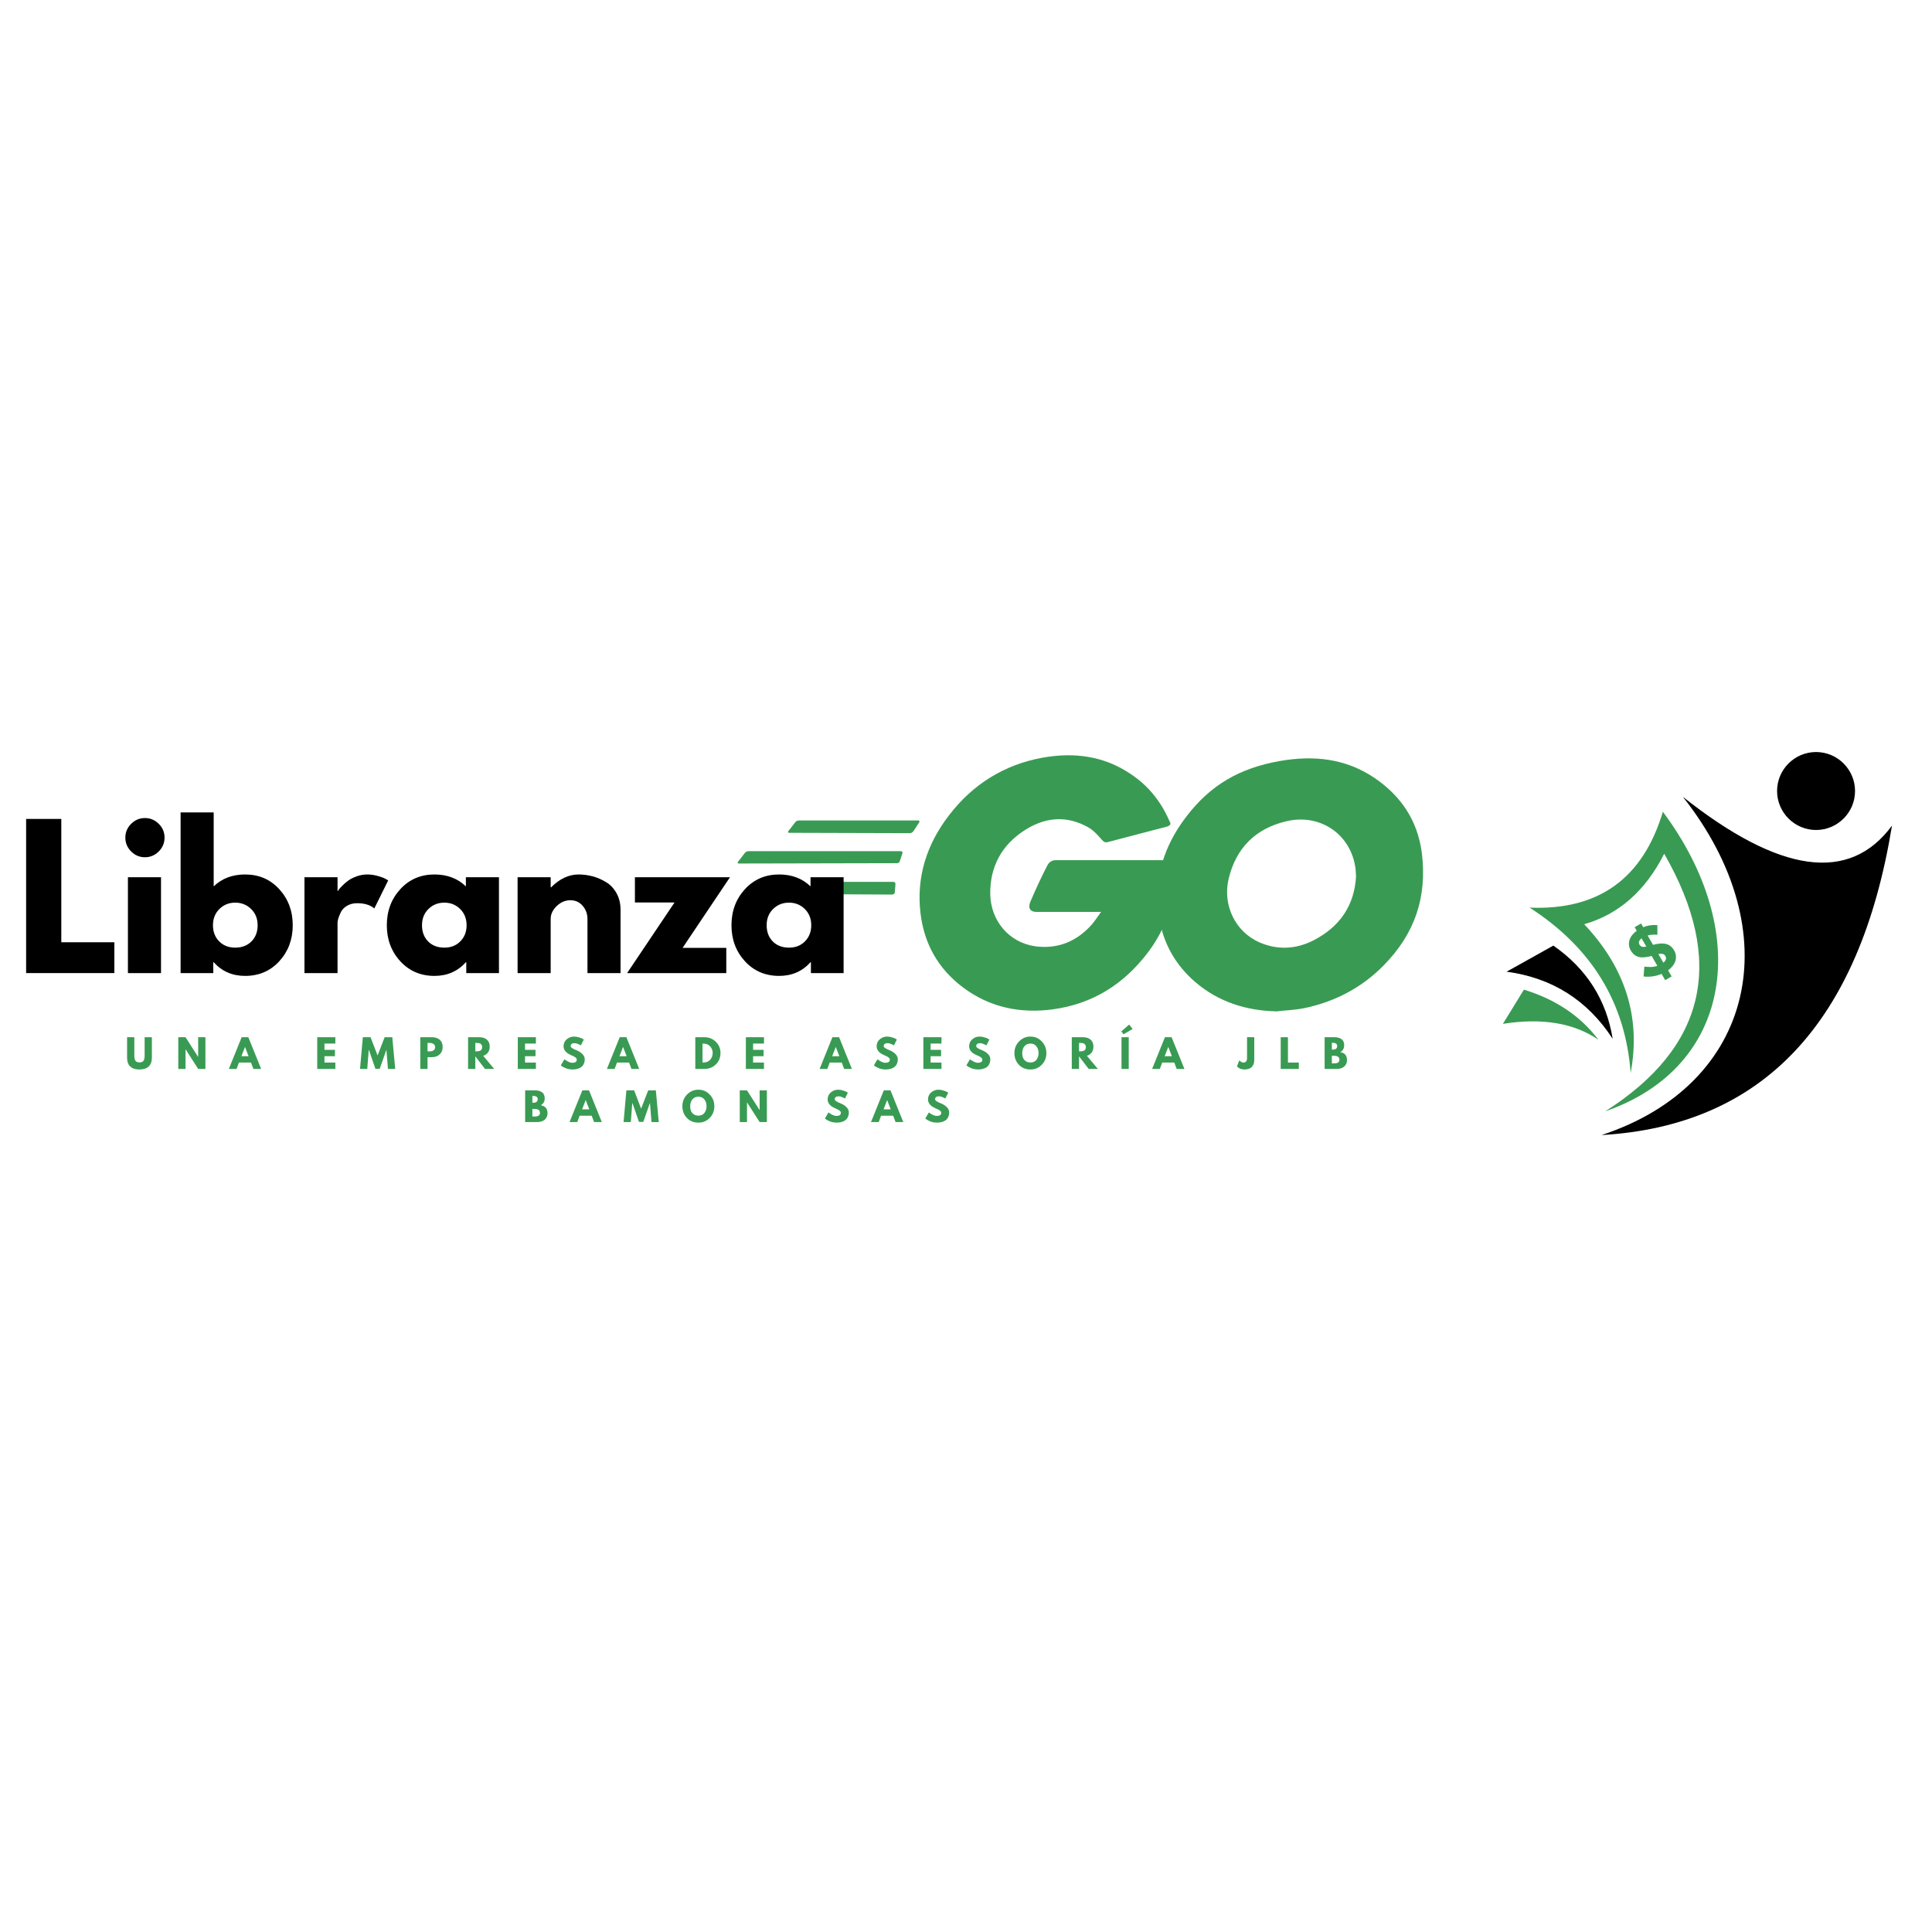<svg xmlns="http://www.w3.org/2000/svg" xmlns:xlink="http://www.w3.org/1999/xlink" width="500" zoomAndPan="magnify" viewBox="0 0 375 375" height="500" preserveAspectRatio="xMidYMid meet" version="1.0"><defs><g/><clipPath id="e858822a9f"><path d="M 291.676 192 L 311 192 L 311 202 L 291.676 202 Z M 291.676 192 " clip-rule="nonzero"/></clipPath><clipPath id="a32820d802"><path d="M 310 154 L 367.426 154 L 367.426 220.223 L 310 220.223 Z M 310 154 " clip-rule="nonzero"/></clipPath><clipPath id="5198be6a9e"><path d="M 344 145.973 L 361 145.973 L 361 162 L 344 162 Z M 344 145.973 " clip-rule="nonzero"/></clipPath></defs><g clip-path="url(#e858822a9f)"><path fill="#399b53" d="M 295.789 192.086 L 291.711 198.73 C 299.312 197.527 305.5 198.559 310.258 201.824 C 306.801 197.234 301.977 193.984 295.781 192.086 Z M 295.789 192.086 " fill-opacity="1" fill-rule="evenodd"/></g><path fill="#000000" d="M 292.43 188.605 C 301.273 189.793 308.137 194.141 313.02 201.633 C 311.797 194.066 307.965 188.039 301.508 183.539 Z M 292.43 188.605 " fill-opacity="1" fill-rule="evenodd"/><path fill="#399b53" d="M 296.902 176.168 C 308.965 183.945 315.496 194.652 316.508 208.27 C 318.523 197.527 315.516 187.902 307.496 179.395 C 314.215 177.465 319.391 172.902 323.02 165.711 C 334.992 186.566 331.18 203.23 311.578 215.707 C 336.406 207.105 340.133 180.879 322.762 157.555 C 318.891 170.512 310.277 176.719 296.91 176.168 Z M 296.902 176.168 " fill-opacity="1" fill-rule="evenodd"/><g clip-path="url(#a32820d802)"><path fill="#000000" d="M 326.645 154.664 C 347.324 180.836 340.75 210.48 310.855 220.316 C 342.199 218.504 360.988 198.484 367.234 160.254 C 358.992 171.43 345.457 169.57 326.645 154.664 Z M 326.645 154.664 " fill-opacity="1" fill-rule="evenodd"/></g><g clip-path="url(#5198be6a9e)"><path fill="#000000" d="M 352.496 161.102 C 356.66 161.102 360.062 157.707 360.062 153.535 C 360.062 149.371 356.668 145.969 352.496 145.969 C 348.328 145.969 344.93 149.363 344.93 153.535 C 344.93 157.699 348.328 161.102 352.496 161.102 Z M 352.496 161.102 " fill-opacity="1" fill-rule="evenodd"/></g><path fill="#399b53" d="M 323.254 185.586 C 323.5 186.016 323.371 186.441 322.855 186.855 L 321.887 185.172 C 322.281 185.105 322.582 185.105 322.781 185.168 C 322.977 185.234 323.137 185.371 323.262 185.578 Z M 319.551 183.742 C 319.152 183.812 318.859 183.812 318.668 183.742 C 318.48 183.668 318.332 183.547 318.227 183.359 C 318.113 183.172 318.086 182.969 318.141 182.758 C 318.195 182.547 318.348 182.34 318.621 182.129 L 319.559 183.75 Z M 324.957 184.484 C 324.566 183.812 324.051 183.391 323.402 183.227 C 322.754 183.059 321.906 183.113 320.852 183.391 L 319.805 181.582 C 320.094 181.492 320.402 181.445 320.723 181.426 C 321.043 181.406 321.367 181.406 321.703 181.434 L 321.695 179.566 C 321.234 179.523 320.777 179.535 320.328 179.598 C 319.879 179.656 319.422 179.781 318.945 179.965 L 318.535 179.246 L 317.285 179.965 L 317.684 180.664 C 317.332 180.922 317.035 181.199 316.797 181.508 C 316.555 181.809 316.383 182.129 316.285 182.461 C 316.18 182.793 316.148 183.129 316.188 183.473 C 316.223 183.812 316.34 184.148 316.531 184.488 C 316.734 184.84 316.969 185.117 317.227 185.328 C 317.492 185.531 317.789 185.672 318.113 185.754 C 318.441 185.832 318.812 185.852 319.219 185.809 C 319.625 185.77 320.082 185.684 320.586 185.555 L 321.688 187.465 C 321.289 187.602 320.887 187.676 320.48 187.688 C 320.082 187.699 319.645 187.68 319.168 187.621 L 319.02 189.531 C 319.594 189.605 320.188 189.598 320.777 189.512 C 321.375 189.426 321.953 189.27 322.508 189.031 L 323.211 190.246 L 324.461 189.523 L 323.777 188.336 C 324.141 188.074 324.438 187.785 324.68 187.477 C 324.918 187.168 325.086 186.848 325.191 186.516 C 325.293 186.184 325.324 185.852 325.293 185.504 C 325.262 185.16 325.148 184.82 324.957 184.488 Z M 324.957 184.484 " fill-opacity="1" fill-rule="evenodd"/><path fill="#399b53" d="M 153.211 161.648 C 152.949 161.648 152.887 161.52 153.016 161.324 L 154.375 159.574 C 154.504 159.383 154.828 159.254 155.086 159.254 L 178.215 159.254 C 178.473 159.254 178.539 159.445 178.406 159.641 L 177.305 161.324 C 177.176 161.52 176.852 161.715 176.66 161.715 L 153.207 161.648 Z M 143.43 167.609 C 143.168 167.609 143.105 167.48 143.234 167.285 L 144.594 165.535 C 144.723 165.34 145.047 165.211 145.305 165.211 L 174.844 165.211 C 175.105 165.211 175.234 165.406 175.168 165.602 L 174.652 167.156 C 174.586 167.414 174.328 167.543 174.066 167.543 Z M 159.105 173.566 C 158.844 173.566 158.781 173.375 158.91 173.18 L 159.816 171.559 C 159.945 171.367 160.207 171.172 160.465 171.172 L 173.422 171.172 C 173.68 171.172 173.809 171.367 173.809 171.625 L 173.68 173.18 C 173.68 173.438 173.418 173.633 173.227 173.633 Z M 226.348 160.484 L 215.465 163.332 C 214.492 163.594 214.43 163.656 213.586 162.684 C 212.613 161.582 211.902 160.867 210.539 160.223 C 206.461 158.215 202.508 158.797 198.816 161.195 C 194.41 164.047 192.145 168.258 192.207 173.504 C 192.273 178.688 195.836 182.961 200.953 183.676 C 205.359 184.258 209.051 182.703 211.965 179.398 C 212.551 178.688 213.066 177.91 213.715 177.004 L 201.211 177.004 C 199.852 177.004 199.527 176.16 199.98 175.059 C 200.82 173.051 202.375 169.684 203.285 167.996 C 203.477 167.609 203.93 166.961 204.902 166.961 L 228.484 166.961 C 228.352 168.711 228.352 170.461 228.094 172.207 C 227.383 176.871 225.633 181.148 222.781 184.906 C 218.117 191.059 212.031 194.883 204.32 195.918 C 197.973 196.762 192.078 195.531 186.895 191.645 C 182.098 188.016 179.383 183.223 178.668 177.262 C 177.828 170.199 179.898 163.852 184.176 158.281 C 188.777 152.258 194.863 148.434 202.312 147.074 C 208.402 145.973 214.234 146.684 219.48 150.246 C 222.914 152.516 225.375 155.625 226.996 159.383 C 227.387 159.965 227.125 160.289 226.348 160.484 Z M 226.348 160.484 " fill-opacity="1" fill-rule="nonzero"/><path fill="#399b53" d="M 247.789 196.305 C 241.895 196.176 236.52 194.488 231.984 190.605 C 228.16 187.301 225.766 183.09 224.988 178.102 C 223.82 170.781 225.828 164.305 230.234 158.539 C 234.965 152.32 240.664 149.082 248.375 147.719 C 254.98 146.555 261.199 147.203 266.836 151.023 C 271.953 154.523 275.129 159.25 275.969 165.469 C 277.07 174.215 274.547 181.34 268.52 187.43 C 264.246 191.77 258.996 194.492 252.973 195.723 C 251.223 196.047 249.477 196.109 247.793 196.305 Z M 263.207 170.137 C 263.145 169.293 263.145 168.645 263.012 167.996 C 261.848 161.582 255.953 157.957 249.797 159.383 C 243.773 160.742 239.887 164.562 238.461 170.652 C 237.297 175.707 239.758 180.824 244.422 182.898 C 247.984 184.449 251.547 184.258 254.98 182.508 C 260.098 179.859 262.883 175.707 263.207 170.137 Z M 263.207 170.137 " fill-opacity="1" fill-rule="nonzero"/><g fill="#000000" fill-opacity="1"><g transform="translate(2.898, 188.875)"><g><path d="M 9 -29.922 L 9 -5.984 L 19.297 -5.984 L 19.297 0 L 2.172 0 L 2.172 -29.922 Z M 9 -29.922 "/></g></g></g><g fill="#000000" fill-opacity="1"><g transform="translate(22.658, 188.875)"><g><path d="M 2.797 -28.969 C 3.547 -29.719 4.438 -30.094 5.469 -30.094 C 6.508 -30.094 7.406 -29.719 8.156 -28.969 C 8.906 -28.227 9.281 -27.336 9.281 -26.297 C 9.281 -25.254 8.906 -24.359 8.156 -23.609 C 7.406 -22.859 6.508 -22.484 5.469 -22.484 C 4.438 -22.484 3.547 -22.859 2.797 -23.609 C 2.047 -24.359 1.672 -25.254 1.672 -26.297 C 1.672 -27.336 2.047 -28.227 2.797 -28.969 Z M 2.172 -18.609 L 2.172 0 L 8.594 0 L 8.594 -18.609 Z M 2.172 -18.609 "/></g></g></g><g fill="#000000" fill-opacity="1"><g transform="translate(32.883, 188.875)"><g><path d="M 21.328 -16.281 C 23.066 -14.375 23.938 -12.039 23.938 -9.281 C 23.938 -6.531 23.066 -4.203 21.328 -2.297 C 19.586 -0.398 17.375 0.547 14.688 0.547 C 12.219 0.547 10.188 -0.336 8.594 -2.109 L 8.516 -2.109 L 8.516 0 L 2.172 0 L 2.172 -31.188 L 8.594 -31.188 L 8.594 -16.828 C 10.188 -18.367 12.219 -19.141 14.688 -19.141 C 17.375 -19.141 19.586 -18.188 21.328 -16.281 Z M 15.922 -6.141 C 16.723 -6.953 17.125 -8 17.125 -9.281 C 17.125 -10.562 16.703 -11.613 15.859 -12.438 C 15.023 -13.258 13.992 -13.672 12.766 -13.672 C 11.555 -13.672 10.535 -13.258 9.703 -12.438 C 8.867 -11.613 8.453 -10.562 8.453 -9.281 C 8.453 -8.02 8.852 -6.977 9.656 -6.156 C 10.469 -5.344 11.504 -4.938 12.766 -4.938 C 14.066 -4.938 15.117 -5.336 15.922 -6.141 Z M 15.922 -6.141 "/></g></g></g><g fill="#000000" fill-opacity="1"><g transform="translate(56.922, 188.875)"><g><path d="M 2.172 0 L 2.172 -18.609 L 8.594 -18.609 L 8.594 -15.922 L 8.672 -15.922 C 8.711 -16.016 8.785 -16.133 8.891 -16.281 C 9.004 -16.426 9.242 -16.68 9.609 -17.047 C 9.973 -17.41 10.359 -17.734 10.766 -18.016 C 11.18 -18.305 11.711 -18.566 12.359 -18.797 C 13.016 -19.023 13.68 -19.141 14.359 -19.141 C 15.055 -19.141 15.742 -19.039 16.422 -18.844 C 17.098 -18.656 17.598 -18.469 17.922 -18.281 L 18.422 -17.984 L 15.734 -12.547 C 14.941 -13.223 13.832 -13.562 12.406 -13.562 C 11.633 -13.562 10.969 -13.391 10.406 -13.047 C 9.852 -12.711 9.461 -12.301 9.234 -11.812 C 9.004 -11.332 8.836 -10.922 8.734 -10.578 C 8.641 -10.242 8.594 -9.984 8.594 -9.797 L 8.594 0 Z M 2.172 0 "/></g></g></g><g fill="#000000" fill-opacity="1"><g transform="translate(74.254, 188.875)"><g><path d="M 3.438 -2.297 C 1.695 -4.203 0.828 -6.531 0.828 -9.281 C 0.828 -12.039 1.695 -14.375 3.438 -16.281 C 5.188 -18.188 7.398 -19.141 10.078 -19.141 C 12.547 -19.141 14.578 -18.367 16.172 -16.828 L 16.172 -18.609 L 22.594 -18.609 L 22.594 0 L 16.25 0 L 16.25 -2.109 L 16.172 -2.109 C 14.578 -0.336 12.547 0.547 10.078 0.547 C 7.398 0.547 5.188 -0.398 3.438 -2.297 Z M 8.906 -12.438 C 8.07 -11.613 7.656 -10.562 7.656 -9.281 C 7.656 -8 8.051 -6.953 8.844 -6.141 C 9.645 -5.336 10.695 -4.938 12 -4.938 C 13.258 -4.938 14.289 -5.344 15.094 -6.156 C 15.906 -6.977 16.312 -8.02 16.312 -9.281 C 16.312 -10.562 15.895 -11.613 15.062 -12.438 C 14.227 -13.258 13.207 -13.672 12 -13.672 C 10.77 -13.672 9.738 -13.258 8.906 -12.438 Z M 8.906 -12.438 "/></g></g></g><g fill="#000000" fill-opacity="1"><g transform="translate(98.293, 188.875)"><g><path d="M 2.172 0 L 2.172 -18.609 L 8.594 -18.609 L 8.594 -16.641 L 8.672 -16.641 C 10.336 -18.305 12.113 -19.141 14 -19.141 C 14.914 -19.141 15.828 -19.02 16.734 -18.781 C 17.641 -18.539 18.508 -18.164 19.344 -17.656 C 20.176 -17.156 20.852 -16.438 21.375 -15.5 C 21.895 -14.57 22.156 -13.488 22.156 -12.25 L 22.156 0 L 15.734 0 L 15.734 -10.516 C 15.734 -11.484 15.426 -12.328 14.812 -13.047 C 14.195 -13.773 13.395 -14.141 12.406 -14.141 C 11.438 -14.141 10.555 -13.766 9.766 -13.016 C 8.984 -12.266 8.594 -11.43 8.594 -10.516 L 8.594 0 Z M 2.172 0 "/></g></g></g><g fill="#000000" fill-opacity="1"><g transform="translate(121.534, 188.875)"><g><path d="M 20.156 -18.609 L 10.953 -4.891 L 19.438 -4.891 L 19.438 0 L 0.188 0 L 9.391 -13.703 L 1.703 -13.703 L 1.703 -18.609 Z M 20.156 -18.609 "/></g></g></g><g fill="#000000" fill-opacity="1"><g transform="translate(141.15, 188.875)"><g><path d="M 3.438 -2.297 C 1.695 -4.203 0.828 -6.531 0.828 -9.281 C 0.828 -12.039 1.695 -14.375 3.438 -16.281 C 5.188 -18.188 7.398 -19.141 10.078 -19.141 C 12.547 -19.141 14.578 -18.367 16.172 -16.828 L 16.172 -18.609 L 22.594 -18.609 L 22.594 0 L 16.25 0 L 16.25 -2.109 L 16.172 -2.109 C 14.578 -0.336 12.547 0.547 10.078 0.547 C 7.398 0.547 5.188 -0.398 3.438 -2.297 Z M 8.906 -12.438 C 8.07 -11.613 7.656 -10.562 7.656 -9.281 C 7.656 -8 8.051 -6.953 8.844 -6.141 C 9.645 -5.336 10.695 -4.938 12 -4.938 C 13.258 -4.938 14.289 -5.344 15.094 -6.156 C 15.906 -6.977 16.312 -8.02 16.312 -9.281 C 16.312 -10.562 15.895 -11.613 15.062 -12.438 C 14.227 -13.258 13.207 -13.672 12 -13.672 C 10.77 -13.672 9.738 -13.258 8.906 -12.438 Z M 8.906 -12.438 "/></g></g></g><g fill="#000000" fill-opacity="1"><g transform="translate(165.192, 188.875)"><g/></g></g><g fill="#000000" fill-opacity="1"><g transform="translate(174.365, 188.875)"><g/></g></g><g fill="#000000" fill-opacity="1"><g transform="translate(183.538, 188.875)"><g/></g></g><g fill="#399b53" fill-opacity="1"><g transform="translate(24.292, 207.477)"><g><path d="M 5.188 -6.156 L 5.188 -2.188 C 5.188 -1.426 4.977 -0.852 4.562 -0.469 C 4.156 -0.082 3.555 0.109 2.766 0.109 C 1.984 0.109 1.391 -0.082 0.984 -0.469 C 0.578 -0.852 0.375 -1.426 0.375 -2.188 L 0.375 -6.156 L 1.781 -6.156 L 1.781 -2.594 C 1.781 -2.102 1.859 -1.758 2.016 -1.562 C 2.172 -1.363 2.426 -1.266 2.781 -1.266 C 3.133 -1.266 3.391 -1.363 3.547 -1.562 C 3.703 -1.758 3.781 -2.102 3.781 -2.594 L 3.781 -6.156 Z M 5.188 -6.156 "/></g></g></g><g fill="#399b53" fill-opacity="1"><g transform="translate(34.152, 207.477)"><g><path d="M 1.859 -3.828 L 1.859 0 L 0.453 0 L 0.453 -6.156 L 1.859 -6.156 L 4.297 -2.344 L 4.312 -2.344 L 4.312 -6.156 L 5.719 -6.156 L 5.719 0 L 4.312 0 Z M 1.859 -3.828 "/></g></g></g><g fill="#399b53" fill-opacity="1"><g transform="translate(44.624, 207.477)"><g><path d="M 3.578 -6.156 L 6.062 0 L 4.562 0 L 4.094 -1.234 L 1.75 -1.234 L 1.297 0 L -0.203 0 L 2.281 -6.156 Z M 3.625 -2.469 L 2.938 -4.25 L 2.922 -4.25 L 2.234 -2.469 Z M 3.625 -2.469 "/></g></g></g><g fill="#399b53" fill-opacity="1"><g transform="translate(54.782, 207.477)"><g/></g></g><g fill="#399b53" fill-opacity="1"><g transform="translate(61.121, 207.477)"><g><path d="M 3.969 -6.156 L 3.969 -4.922 L 1.859 -4.922 L 1.859 -3.703 L 3.891 -3.703 L 3.891 -2.469 L 1.859 -2.469 L 1.859 -1.234 L 3.969 -1.234 L 3.969 0 L 0.453 0 L 0.453 -6.156 Z M 3.969 -6.156 "/></g></g></g><g fill="#399b53" fill-opacity="1"><g transform="translate(69.755, 207.477)"><g><path d="M 5.547 0 L 5.25 -3.656 L 5.219 -3.656 L 3.953 -0.031 L 3.109 -0.031 L 1.859 -3.656 L 1.812 -3.656 L 1.531 0 L 0.125 0 L 0.672 -6.156 L 2.172 -6.156 L 3.531 -2.609 L 4.906 -6.156 L 6.391 -6.156 L 6.953 0 Z M 5.547 0 "/></g></g></g><g fill="#399b53" fill-opacity="1"><g transform="translate(81.124, 207.477)"><g><path d="M 0.453 -6.156 L 2.703 -6.156 C 3.328 -6.156 3.832 -5.992 4.219 -5.672 C 4.602 -5.348 4.797 -4.879 4.797 -4.266 C 4.797 -3.648 4.598 -3.164 4.203 -2.812 C 3.816 -2.457 3.316 -2.281 2.703 -2.281 L 1.859 -2.281 L 1.859 0 L 0.453 0 Z M 1.859 -3.406 L 2.25 -3.406 C 2.562 -3.406 2.816 -3.469 3.016 -3.594 C 3.223 -3.719 3.328 -3.926 3.328 -4.219 C 3.328 -4.508 3.223 -4.719 3.016 -4.844 C 2.816 -4.977 2.562 -5.047 2.25 -5.047 L 1.859 -5.047 Z M 1.859 -3.406 "/></g></g></g><g fill="#399b53" fill-opacity="1"><g transform="translate(90.401, 207.477)"><g><path d="M 0.453 -6.156 L 2.656 -6.156 C 3.25 -6.156 3.727 -6 4.094 -5.688 C 4.469 -5.375 4.656 -4.922 4.656 -4.328 C 4.656 -3.879 4.539 -3.5 4.312 -3.188 C 4.094 -2.883 3.785 -2.672 3.391 -2.547 L 5.516 0 L 3.734 0 L 1.859 -2.438 L 1.859 0 L 0.453 0 Z M 1.859 -3.422 L 2.016 -3.422 C 2.141 -3.422 2.25 -3.422 2.344 -3.422 C 2.438 -3.43 2.539 -3.453 2.656 -3.484 C 2.77 -3.516 2.859 -3.555 2.922 -3.609 C 2.992 -3.672 3.055 -3.754 3.109 -3.859 C 3.16 -3.961 3.188 -4.086 3.188 -4.234 C 3.188 -4.379 3.16 -4.504 3.109 -4.609 C 3.055 -4.711 2.992 -4.789 2.922 -4.844 C 2.859 -4.906 2.77 -4.953 2.656 -4.984 C 2.539 -5.016 2.438 -5.031 2.344 -5.031 C 2.25 -5.039 2.141 -5.047 2.016 -5.047 L 1.859 -5.047 Z M 1.859 -3.422 "/></g></g></g><g fill="#399b53" fill-opacity="1"><g transform="translate(100.051, 207.477)"><g><path d="M 3.969 -6.156 L 3.969 -4.922 L 1.859 -4.922 L 1.859 -3.703 L 3.891 -3.703 L 3.891 -2.469 L 1.859 -2.469 L 1.859 -1.234 L 3.969 -1.234 L 3.969 0 L 0.453 0 L 0.453 -6.156 Z M 3.969 -6.156 "/></g></g></g><g fill="#399b53" fill-opacity="1"><g transform="translate(108.684, 207.477)"><g><path d="M 2.719 -6.281 C 3.051 -6.281 3.375 -6.227 3.688 -6.125 C 4.008 -6.031 4.25 -5.938 4.406 -5.844 L 4.625 -5.688 L 4.062 -4.578 C 4.02 -4.598 3.957 -4.629 3.875 -4.672 C 3.789 -4.723 3.641 -4.789 3.422 -4.875 C 3.203 -4.957 3 -5 2.812 -5 C 2.582 -5 2.398 -4.945 2.266 -4.844 C 2.141 -4.75 2.078 -4.613 2.078 -4.438 C 2.078 -4.352 2.109 -4.273 2.172 -4.203 C 2.234 -4.129 2.336 -4.051 2.484 -3.969 C 2.629 -3.895 2.754 -3.832 2.859 -3.781 C 2.973 -3.727 3.145 -3.656 3.375 -3.562 C 3.77 -3.383 4.109 -3.148 4.391 -2.859 C 4.672 -2.566 4.812 -2.238 4.812 -1.875 C 4.812 -1.52 4.742 -1.207 4.609 -0.938 C 4.484 -0.676 4.312 -0.473 4.094 -0.328 C 3.875 -0.18 3.629 -0.07 3.359 0 C 3.086 0.07 2.797 0.109 2.484 0.109 C 2.211 0.109 1.945 0.082 1.688 0.031 C 1.438 -0.02 1.223 -0.086 1.047 -0.172 C 0.867 -0.254 0.707 -0.332 0.562 -0.406 C 0.426 -0.488 0.328 -0.562 0.266 -0.625 L 0.172 -0.703 L 0.875 -1.875 C 0.938 -1.832 1.02 -1.77 1.125 -1.688 C 1.227 -1.613 1.41 -1.508 1.672 -1.375 C 1.941 -1.25 2.176 -1.188 2.375 -1.188 C 2.969 -1.188 3.266 -1.391 3.266 -1.797 C 3.266 -1.879 3.242 -1.957 3.203 -2.031 C 3.16 -2.102 3.086 -2.176 2.984 -2.25 C 2.879 -2.32 2.785 -2.379 2.703 -2.422 C 2.617 -2.461 2.484 -2.523 2.297 -2.609 C 2.109 -2.691 1.969 -2.758 1.875 -2.812 C 1.508 -2.988 1.223 -3.211 1.016 -3.484 C 0.805 -3.766 0.703 -4.066 0.703 -4.391 C 0.703 -4.941 0.906 -5.395 1.312 -5.75 C 1.727 -6.102 2.195 -6.281 2.719 -6.281 Z M 2.719 -6.281 "/></g></g></g><g fill="#399b53" fill-opacity="1"><g transform="translate(118.006, 207.477)"><g><path d="M 3.578 -6.156 L 6.062 0 L 4.562 0 L 4.094 -1.234 L 1.75 -1.234 L 1.297 0 L -0.203 0 L 2.281 -6.156 Z M 3.625 -2.469 L 2.938 -4.25 L 2.922 -4.25 L 2.234 -2.469 Z M 3.625 -2.469 "/></g></g></g><g fill="#399b53" fill-opacity="1"><g transform="translate(128.164, 207.477)"><g/></g></g><g fill="#399b53" fill-opacity="1"><g transform="translate(134.503, 207.477)"><g><path d="M 0.453 -6.156 L 2.234 -6.156 C 3.086 -6.156 3.816 -5.863 4.422 -5.281 C 5.035 -4.695 5.344 -3.961 5.344 -3.078 C 5.344 -2.191 5.039 -1.457 4.438 -0.875 C 3.832 -0.289 3.098 0 2.234 0 L 0.453 0 Z M 1.859 -1.25 L 2.062 -1.25 C 2.582 -1.25 3.004 -1.422 3.328 -1.766 C 3.648 -2.117 3.816 -2.555 3.828 -3.078 C 3.828 -3.598 3.66 -4.031 3.328 -4.375 C 3.004 -4.727 2.582 -4.906 2.062 -4.906 L 1.859 -4.906 Z M 1.859 -1.25 "/></g></g></g><g fill="#399b53" fill-opacity="1"><g transform="translate(144.318, 207.477)"><g><path d="M 3.969 -6.156 L 3.969 -4.922 L 1.859 -4.922 L 1.859 -3.703 L 3.891 -3.703 L 3.891 -2.469 L 1.859 -2.469 L 1.859 -1.234 L 3.969 -1.234 L 3.969 0 L 0.453 0 L 0.453 -6.156 Z M 3.969 -6.156 "/></g></g></g><g fill="#399b53" fill-opacity="1"><g transform="translate(152.952, 207.477)"><g/></g></g><g fill="#399b53" fill-opacity="1"><g transform="translate(159.291, 207.477)"><g><path d="M 3.578 -6.156 L 6.062 0 L 4.562 0 L 4.094 -1.234 L 1.75 -1.234 L 1.297 0 L -0.203 0 L 2.281 -6.156 Z M 3.625 -2.469 L 2.938 -4.25 L 2.922 -4.25 L 2.234 -2.469 Z M 3.625 -2.469 "/></g></g></g><g fill="#399b53" fill-opacity="1"><g transform="translate(169.449, 207.477)"><g><path d="M 2.719 -6.281 C 3.051 -6.281 3.375 -6.227 3.688 -6.125 C 4.008 -6.031 4.25 -5.938 4.406 -5.844 L 4.625 -5.688 L 4.062 -4.578 C 4.02 -4.598 3.957 -4.629 3.875 -4.672 C 3.789 -4.723 3.641 -4.789 3.422 -4.875 C 3.203 -4.957 3 -5 2.812 -5 C 2.582 -5 2.398 -4.945 2.266 -4.844 C 2.141 -4.75 2.078 -4.613 2.078 -4.438 C 2.078 -4.352 2.109 -4.273 2.172 -4.203 C 2.234 -4.129 2.336 -4.051 2.484 -3.969 C 2.629 -3.895 2.754 -3.832 2.859 -3.781 C 2.973 -3.727 3.145 -3.656 3.375 -3.562 C 3.77 -3.383 4.109 -3.148 4.391 -2.859 C 4.672 -2.566 4.812 -2.238 4.812 -1.875 C 4.812 -1.52 4.742 -1.207 4.609 -0.938 C 4.484 -0.676 4.312 -0.473 4.094 -0.328 C 3.875 -0.18 3.629 -0.07 3.359 0 C 3.086 0.07 2.797 0.109 2.484 0.109 C 2.211 0.109 1.945 0.082 1.688 0.031 C 1.438 -0.02 1.223 -0.086 1.047 -0.172 C 0.867 -0.254 0.707 -0.332 0.562 -0.406 C 0.426 -0.488 0.328 -0.562 0.266 -0.625 L 0.172 -0.703 L 0.875 -1.875 C 0.938 -1.832 1.02 -1.77 1.125 -1.688 C 1.227 -1.613 1.41 -1.508 1.672 -1.375 C 1.941 -1.25 2.176 -1.188 2.375 -1.188 C 2.969 -1.188 3.266 -1.391 3.266 -1.797 C 3.266 -1.879 3.242 -1.957 3.203 -2.031 C 3.16 -2.102 3.086 -2.176 2.984 -2.25 C 2.879 -2.32 2.785 -2.379 2.703 -2.422 C 2.617 -2.461 2.484 -2.523 2.297 -2.609 C 2.109 -2.691 1.969 -2.758 1.875 -2.812 C 1.508 -2.988 1.223 -3.211 1.016 -3.484 C 0.805 -3.766 0.703 -4.066 0.703 -4.391 C 0.703 -4.941 0.906 -5.395 1.312 -5.75 C 1.727 -6.102 2.195 -6.281 2.719 -6.281 Z M 2.719 -6.281 "/></g></g></g><g fill="#399b53" fill-opacity="1"><g transform="translate(178.771, 207.477)"><g><path d="M 3.969 -6.156 L 3.969 -4.922 L 1.859 -4.922 L 1.859 -3.703 L 3.891 -3.703 L 3.891 -2.469 L 1.859 -2.469 L 1.859 -1.234 L 3.969 -1.234 L 3.969 0 L 0.453 0 L 0.453 -6.156 Z M 3.969 -6.156 "/></g></g></g><g fill="#399b53" fill-opacity="1"><g transform="translate(187.405, 207.477)"><g><path d="M 2.719 -6.281 C 3.051 -6.281 3.375 -6.227 3.688 -6.125 C 4.008 -6.031 4.25 -5.938 4.406 -5.844 L 4.625 -5.688 L 4.062 -4.578 C 4.02 -4.598 3.957 -4.629 3.875 -4.672 C 3.789 -4.723 3.641 -4.789 3.422 -4.875 C 3.203 -4.957 3 -5 2.812 -5 C 2.582 -5 2.398 -4.945 2.266 -4.844 C 2.141 -4.75 2.078 -4.613 2.078 -4.438 C 2.078 -4.352 2.109 -4.273 2.172 -4.203 C 2.234 -4.129 2.336 -4.051 2.484 -3.969 C 2.629 -3.895 2.754 -3.832 2.859 -3.781 C 2.973 -3.727 3.145 -3.656 3.375 -3.562 C 3.77 -3.383 4.109 -3.148 4.391 -2.859 C 4.672 -2.566 4.812 -2.238 4.812 -1.875 C 4.812 -1.52 4.742 -1.207 4.609 -0.938 C 4.484 -0.676 4.312 -0.473 4.094 -0.328 C 3.875 -0.18 3.629 -0.07 3.359 0 C 3.086 0.07 2.797 0.109 2.484 0.109 C 2.211 0.109 1.945 0.082 1.688 0.031 C 1.438 -0.02 1.223 -0.086 1.047 -0.172 C 0.867 -0.254 0.707 -0.332 0.562 -0.406 C 0.426 -0.488 0.328 -0.562 0.266 -0.625 L 0.172 -0.703 L 0.875 -1.875 C 0.938 -1.832 1.02 -1.77 1.125 -1.688 C 1.227 -1.613 1.41 -1.508 1.672 -1.375 C 1.941 -1.25 2.176 -1.188 2.375 -1.188 C 2.969 -1.188 3.266 -1.391 3.266 -1.797 C 3.266 -1.879 3.242 -1.957 3.203 -2.031 C 3.16 -2.102 3.086 -2.176 2.984 -2.25 C 2.879 -2.32 2.785 -2.379 2.703 -2.422 C 2.617 -2.461 2.484 -2.523 2.297 -2.609 C 2.109 -2.691 1.969 -2.758 1.875 -2.812 C 1.508 -2.988 1.223 -3.211 1.016 -3.484 C 0.805 -3.766 0.703 -4.066 0.703 -4.391 C 0.703 -4.941 0.906 -5.395 1.312 -5.75 C 1.727 -6.102 2.195 -6.281 2.719 -6.281 Z M 2.719 -6.281 "/></g></g></g><g fill="#399b53" fill-opacity="1"><g transform="translate(196.726, 207.477)"><g><path d="M 0.172 -3.078 C 0.172 -3.973 0.473 -4.727 1.078 -5.344 C 1.691 -5.969 2.426 -6.281 3.281 -6.281 C 4.145 -6.281 4.875 -5.969 5.469 -5.344 C 6.07 -4.727 6.375 -3.973 6.375 -3.078 C 6.375 -2.18 6.078 -1.426 5.484 -0.812 C 4.891 -0.195 4.156 0.109 3.281 0.109 C 2.375 0.109 1.629 -0.191 1.047 -0.797 C 0.461 -1.41 0.172 -2.172 0.172 -3.078 Z M 1.688 -3.078 C 1.688 -2.754 1.734 -2.457 1.828 -2.188 C 1.93 -1.926 2.109 -1.703 2.359 -1.516 C 2.609 -1.336 2.914 -1.25 3.281 -1.25 C 3.801 -1.25 4.191 -1.426 4.453 -1.781 C 4.723 -2.145 4.859 -2.578 4.859 -3.078 C 4.859 -3.586 4.723 -4.02 4.453 -4.375 C 4.18 -4.738 3.789 -4.922 3.281 -4.922 C 2.77 -4.922 2.375 -4.738 2.094 -4.375 C 1.82 -4.02 1.688 -3.586 1.688 -3.078 Z M 1.688 -3.078 "/></g></g></g><g fill="#399b53" fill-opacity="1"><g transform="translate(207.579, 207.477)"><g><path d="M 0.453 -6.156 L 2.656 -6.156 C 3.25 -6.156 3.727 -6 4.094 -5.688 C 4.469 -5.375 4.656 -4.922 4.656 -4.328 C 4.656 -3.879 4.539 -3.5 4.312 -3.188 C 4.094 -2.883 3.785 -2.672 3.391 -2.547 L 5.516 0 L 3.734 0 L 1.859 -2.438 L 1.859 0 L 0.453 0 Z M 1.859 -3.422 L 2.016 -3.422 C 2.141 -3.422 2.25 -3.422 2.344 -3.422 C 2.438 -3.43 2.539 -3.453 2.656 -3.484 C 2.77 -3.516 2.859 -3.555 2.922 -3.609 C 2.992 -3.672 3.055 -3.754 3.109 -3.859 C 3.16 -3.961 3.188 -4.086 3.188 -4.234 C 3.188 -4.379 3.16 -4.504 3.109 -4.609 C 3.055 -4.711 2.992 -4.789 2.922 -4.844 C 2.859 -4.906 2.77 -4.953 2.656 -4.984 C 2.539 -5.016 2.438 -5.031 2.344 -5.031 C 2.25 -5.039 2.141 -5.047 2.016 -5.047 L 1.859 -5.047 Z M 1.859 -3.422 "/></g></g></g><g fill="#399b53" fill-opacity="1"><g transform="translate(217.229, 207.477)"><g><path d="M 0.422 -7.297 L 1.938 -8.609 L 2.609 -7.75 L 0.844 -6.719 Z M 1.859 -6.156 L 1.859 0 L 0.453 0 L 0.453 -6.156 Z M 1.859 -6.156 "/></g></g></g><g fill="#399b53" fill-opacity="1"><g transform="translate(223.83, 207.477)"><g><path d="M 3.578 -6.156 L 6.062 0 L 4.562 0 L 4.094 -1.234 L 1.75 -1.234 L 1.297 0 L -0.203 0 L 2.281 -6.156 Z M 3.625 -2.469 L 2.938 -4.25 L 2.922 -4.25 L 2.234 -2.469 Z M 3.625 -2.469 "/></g></g></g><g fill="#399b53" fill-opacity="1"><g transform="translate(233.988, 207.477)"><g/></g></g><g fill="#399b53" fill-opacity="1"><g transform="translate(240.328, 207.477)"><g><path d="M 3.125 -6.156 L 3.125 -1.734 C 3.125 -1.141 2.957 -0.68 2.625 -0.359 C 2.301 -0.047 1.828 0.109 1.203 0.109 C 1.047 0.109 0.883 0.086 0.719 0.047 C 0.562 0.016 0.426 -0.023 0.312 -0.078 C 0.207 -0.141 0.109 -0.203 0.016 -0.266 C -0.066 -0.328 -0.129 -0.379 -0.172 -0.422 L -0.234 -0.484 L 0.219 -1.656 C 0.508 -1.375 0.773 -1.234 1.016 -1.234 C 1.234 -1.234 1.406 -1.301 1.531 -1.438 C 1.656 -1.582 1.719 -1.801 1.719 -2.094 L 1.719 -6.156 Z M 3.125 -6.156 "/></g></g></g><g fill="#399b53" fill-opacity="1"><g transform="translate(248.132, 207.477)"><g><path d="M 1.859 -6.156 L 1.859 -1.234 L 3.969 -1.234 L 3.969 0 L 0.453 0 L 0.453 -6.156 Z M 1.859 -6.156 "/></g></g></g><g fill="#399b53" fill-opacity="1"><g transform="translate(256.654, 207.477)"><g><path d="M 0.453 -6.156 L 2.359 -6.156 C 2.93 -6.156 3.391 -6.031 3.734 -5.781 C 4.078 -5.539 4.25 -5.145 4.25 -4.594 C 4.25 -3.977 3.992 -3.535 3.484 -3.266 C 4.359 -3.117 4.797 -2.602 4.797 -1.719 C 4.797 -1.195 4.617 -0.781 4.266 -0.469 C 3.91 -0.156 3.414 0 2.781 0 L 0.453 0 Z M 1.859 -3.75 L 1.969 -3.75 C 2.281 -3.75 2.508 -3.801 2.656 -3.906 C 2.812 -4.02 2.891 -4.203 2.891 -4.453 C 2.891 -4.867 2.582 -5.078 1.969 -5.078 L 1.859 -5.078 Z M 1.859 -1.078 L 2.297 -1.078 C 2.984 -1.078 3.328 -1.305 3.328 -1.766 C 3.328 -2.047 3.238 -2.242 3.062 -2.359 C 2.895 -2.484 2.641 -2.547 2.297 -2.547 L 1.859 -2.547 Z M 1.859 -1.078 "/></g></g></g><g fill="#399b53" fill-opacity="1"><g transform="translate(101.476, 217.792)"><g><path d="M 0.453 -6.156 L 2.359 -6.156 C 2.93 -6.156 3.391 -6.031 3.734 -5.781 C 4.078 -5.539 4.25 -5.145 4.25 -4.594 C 4.25 -3.977 3.992 -3.535 3.484 -3.266 C 4.359 -3.117 4.797 -2.602 4.797 -1.719 C 4.797 -1.195 4.617 -0.781 4.266 -0.469 C 3.91 -0.156 3.414 0 2.781 0 L 0.453 0 Z M 1.859 -3.75 L 1.969 -3.75 C 2.281 -3.75 2.508 -3.801 2.656 -3.906 C 2.812 -4.02 2.891 -4.203 2.891 -4.453 C 2.891 -4.867 2.582 -5.078 1.969 -5.078 L 1.859 -5.078 Z M 1.859 -1.078 L 2.297 -1.078 C 2.984 -1.078 3.328 -1.305 3.328 -1.766 C 3.328 -2.047 3.238 -2.242 3.062 -2.359 C 2.895 -2.484 2.641 -2.547 2.297 -2.547 L 1.859 -2.547 Z M 1.859 -1.078 "/></g></g></g><g fill="#399b53" fill-opacity="1"><g transform="translate(110.752, 217.792)"><g><path d="M 3.578 -6.156 L 6.062 0 L 4.562 0 L 4.094 -1.234 L 1.75 -1.234 L 1.297 0 L -0.203 0 L 2.281 -6.156 Z M 3.625 -2.469 L 2.938 -4.25 L 2.922 -4.25 L 2.234 -2.469 Z M 3.625 -2.469 "/></g></g></g><g fill="#399b53" fill-opacity="1"><g transform="translate(120.91, 217.792)"><g><path d="M 5.547 0 L 5.25 -3.656 L 5.219 -3.656 L 3.953 -0.031 L 3.109 -0.031 L 1.859 -3.656 L 1.812 -3.656 L 1.531 0 L 0.125 0 L 0.672 -6.156 L 2.172 -6.156 L 3.531 -2.609 L 4.906 -6.156 L 6.391 -6.156 L 6.953 0 Z M 5.547 0 "/></g></g></g><g fill="#399b53" fill-opacity="1"><g transform="translate(132.279, 217.792)"><g><path d="M 0.172 -3.078 C 0.172 -3.973 0.473 -4.727 1.078 -5.344 C 1.691 -5.969 2.426 -6.281 3.281 -6.281 C 4.145 -6.281 4.875 -5.969 5.469 -5.344 C 6.07 -4.727 6.375 -3.973 6.375 -3.078 C 6.375 -2.18 6.078 -1.426 5.484 -0.812 C 4.891 -0.195 4.156 0.109 3.281 0.109 C 2.375 0.109 1.629 -0.191 1.047 -0.797 C 0.461 -1.41 0.172 -2.172 0.172 -3.078 Z M 1.688 -3.078 C 1.688 -2.754 1.734 -2.457 1.828 -2.188 C 1.93 -1.926 2.109 -1.703 2.359 -1.516 C 2.609 -1.336 2.914 -1.25 3.281 -1.25 C 3.801 -1.25 4.191 -1.426 4.453 -1.781 C 4.723 -2.145 4.859 -2.578 4.859 -3.078 C 4.859 -3.586 4.723 -4.02 4.453 -4.375 C 4.18 -4.738 3.789 -4.922 3.281 -4.922 C 2.77 -4.922 2.375 -4.738 2.094 -4.375 C 1.82 -4.02 1.688 -3.586 1.688 -3.078 Z M 1.688 -3.078 "/></g></g></g><g fill="#399b53" fill-opacity="1"><g transform="translate(143.132, 217.792)"><g><path d="M 1.859 -3.828 L 1.859 0 L 0.453 0 L 0.453 -6.156 L 1.859 -6.156 L 4.297 -2.344 L 4.312 -2.344 L 4.312 -6.156 L 5.719 -6.156 L 5.719 0 L 4.312 0 Z M 1.859 -3.828 "/></g></g></g><g fill="#399b53" fill-opacity="1"><g transform="translate(153.605, 217.792)"><g/></g></g><g fill="#399b53" fill-opacity="1"><g transform="translate(159.944, 217.792)"><g><path d="M 2.719 -6.281 C 3.051 -6.281 3.375 -6.227 3.688 -6.125 C 4.008 -6.031 4.25 -5.938 4.406 -5.844 L 4.625 -5.688 L 4.062 -4.578 C 4.02 -4.598 3.957 -4.629 3.875 -4.672 C 3.789 -4.723 3.641 -4.789 3.422 -4.875 C 3.203 -4.957 3 -5 2.812 -5 C 2.582 -5 2.398 -4.945 2.266 -4.844 C 2.141 -4.75 2.078 -4.613 2.078 -4.438 C 2.078 -4.352 2.109 -4.273 2.172 -4.203 C 2.234 -4.129 2.336 -4.051 2.484 -3.969 C 2.629 -3.895 2.754 -3.832 2.859 -3.781 C 2.973 -3.727 3.145 -3.656 3.375 -3.562 C 3.77 -3.383 4.109 -3.148 4.391 -2.859 C 4.672 -2.566 4.812 -2.238 4.812 -1.875 C 4.812 -1.52 4.742 -1.207 4.609 -0.938 C 4.484 -0.676 4.312 -0.473 4.094 -0.328 C 3.875 -0.18 3.629 -0.07 3.359 0 C 3.086 0.07 2.797 0.109 2.484 0.109 C 2.211 0.109 1.945 0.082 1.688 0.031 C 1.438 -0.02 1.223 -0.086 1.047 -0.172 C 0.867 -0.254 0.707 -0.332 0.562 -0.406 C 0.426 -0.488 0.328 -0.562 0.266 -0.625 L 0.172 -0.703 L 0.875 -1.875 C 0.938 -1.832 1.02 -1.77 1.125 -1.688 C 1.227 -1.613 1.41 -1.508 1.672 -1.375 C 1.941 -1.25 2.176 -1.188 2.375 -1.188 C 2.969 -1.188 3.266 -1.391 3.266 -1.797 C 3.266 -1.879 3.242 -1.957 3.203 -2.031 C 3.16 -2.102 3.086 -2.176 2.984 -2.25 C 2.879 -2.32 2.785 -2.379 2.703 -2.422 C 2.617 -2.461 2.484 -2.523 2.297 -2.609 C 2.109 -2.691 1.969 -2.758 1.875 -2.812 C 1.508 -2.988 1.223 -3.211 1.016 -3.484 C 0.805 -3.766 0.703 -4.066 0.703 -4.391 C 0.703 -4.941 0.906 -5.395 1.312 -5.75 C 1.727 -6.102 2.195 -6.281 2.719 -6.281 Z M 2.719 -6.281 "/></g></g></g><g fill="#399b53" fill-opacity="1"><g transform="translate(169.265, 217.792)"><g><path d="M 3.578 -6.156 L 6.062 0 L 4.562 0 L 4.094 -1.234 L 1.75 -1.234 L 1.297 0 L -0.203 0 L 2.281 -6.156 Z M 3.625 -2.469 L 2.938 -4.25 L 2.922 -4.25 L 2.234 -2.469 Z M 3.625 -2.469 "/></g></g></g><g fill="#399b53" fill-opacity="1"><g transform="translate(179.424, 217.792)"><g><path d="M 2.719 -6.281 C 3.051 -6.281 3.375 -6.227 3.688 -6.125 C 4.008 -6.031 4.25 -5.938 4.406 -5.844 L 4.625 -5.688 L 4.062 -4.578 C 4.02 -4.598 3.957 -4.629 3.875 -4.672 C 3.789 -4.723 3.641 -4.789 3.422 -4.875 C 3.203 -4.957 3 -5 2.812 -5 C 2.582 -5 2.398 -4.945 2.266 -4.844 C 2.141 -4.75 2.078 -4.613 2.078 -4.438 C 2.078 -4.352 2.109 -4.273 2.172 -4.203 C 2.234 -4.129 2.336 -4.051 2.484 -3.969 C 2.629 -3.895 2.754 -3.832 2.859 -3.781 C 2.973 -3.727 3.145 -3.656 3.375 -3.562 C 3.77 -3.383 4.109 -3.148 4.391 -2.859 C 4.672 -2.566 4.812 -2.238 4.812 -1.875 C 4.812 -1.52 4.742 -1.207 4.609 -0.938 C 4.484 -0.676 4.312 -0.473 4.094 -0.328 C 3.875 -0.18 3.629 -0.07 3.359 0 C 3.086 0.07 2.797 0.109 2.484 0.109 C 2.211 0.109 1.945 0.082 1.688 0.031 C 1.438 -0.02 1.223 -0.086 1.047 -0.172 C 0.867 -0.254 0.707 -0.332 0.562 -0.406 C 0.426 -0.488 0.328 -0.562 0.266 -0.625 L 0.172 -0.703 L 0.875 -1.875 C 0.938 -1.832 1.02 -1.77 1.125 -1.688 C 1.227 -1.613 1.41 -1.508 1.672 -1.375 C 1.941 -1.25 2.176 -1.188 2.375 -1.188 C 2.969 -1.188 3.266 -1.391 3.266 -1.797 C 3.266 -1.879 3.242 -1.957 3.203 -2.031 C 3.16 -2.102 3.086 -2.176 2.984 -2.25 C 2.879 -2.32 2.785 -2.379 2.703 -2.422 C 2.617 -2.461 2.484 -2.523 2.297 -2.609 C 2.109 -2.691 1.969 -2.758 1.875 -2.812 C 1.508 -2.988 1.223 -3.211 1.016 -3.484 C 0.805 -3.766 0.703 -4.066 0.703 -4.391 C 0.703 -4.941 0.906 -5.395 1.312 -5.75 C 1.727 -6.102 2.195 -6.281 2.719 -6.281 Z M 2.719 -6.281 "/></g></g></g></svg>